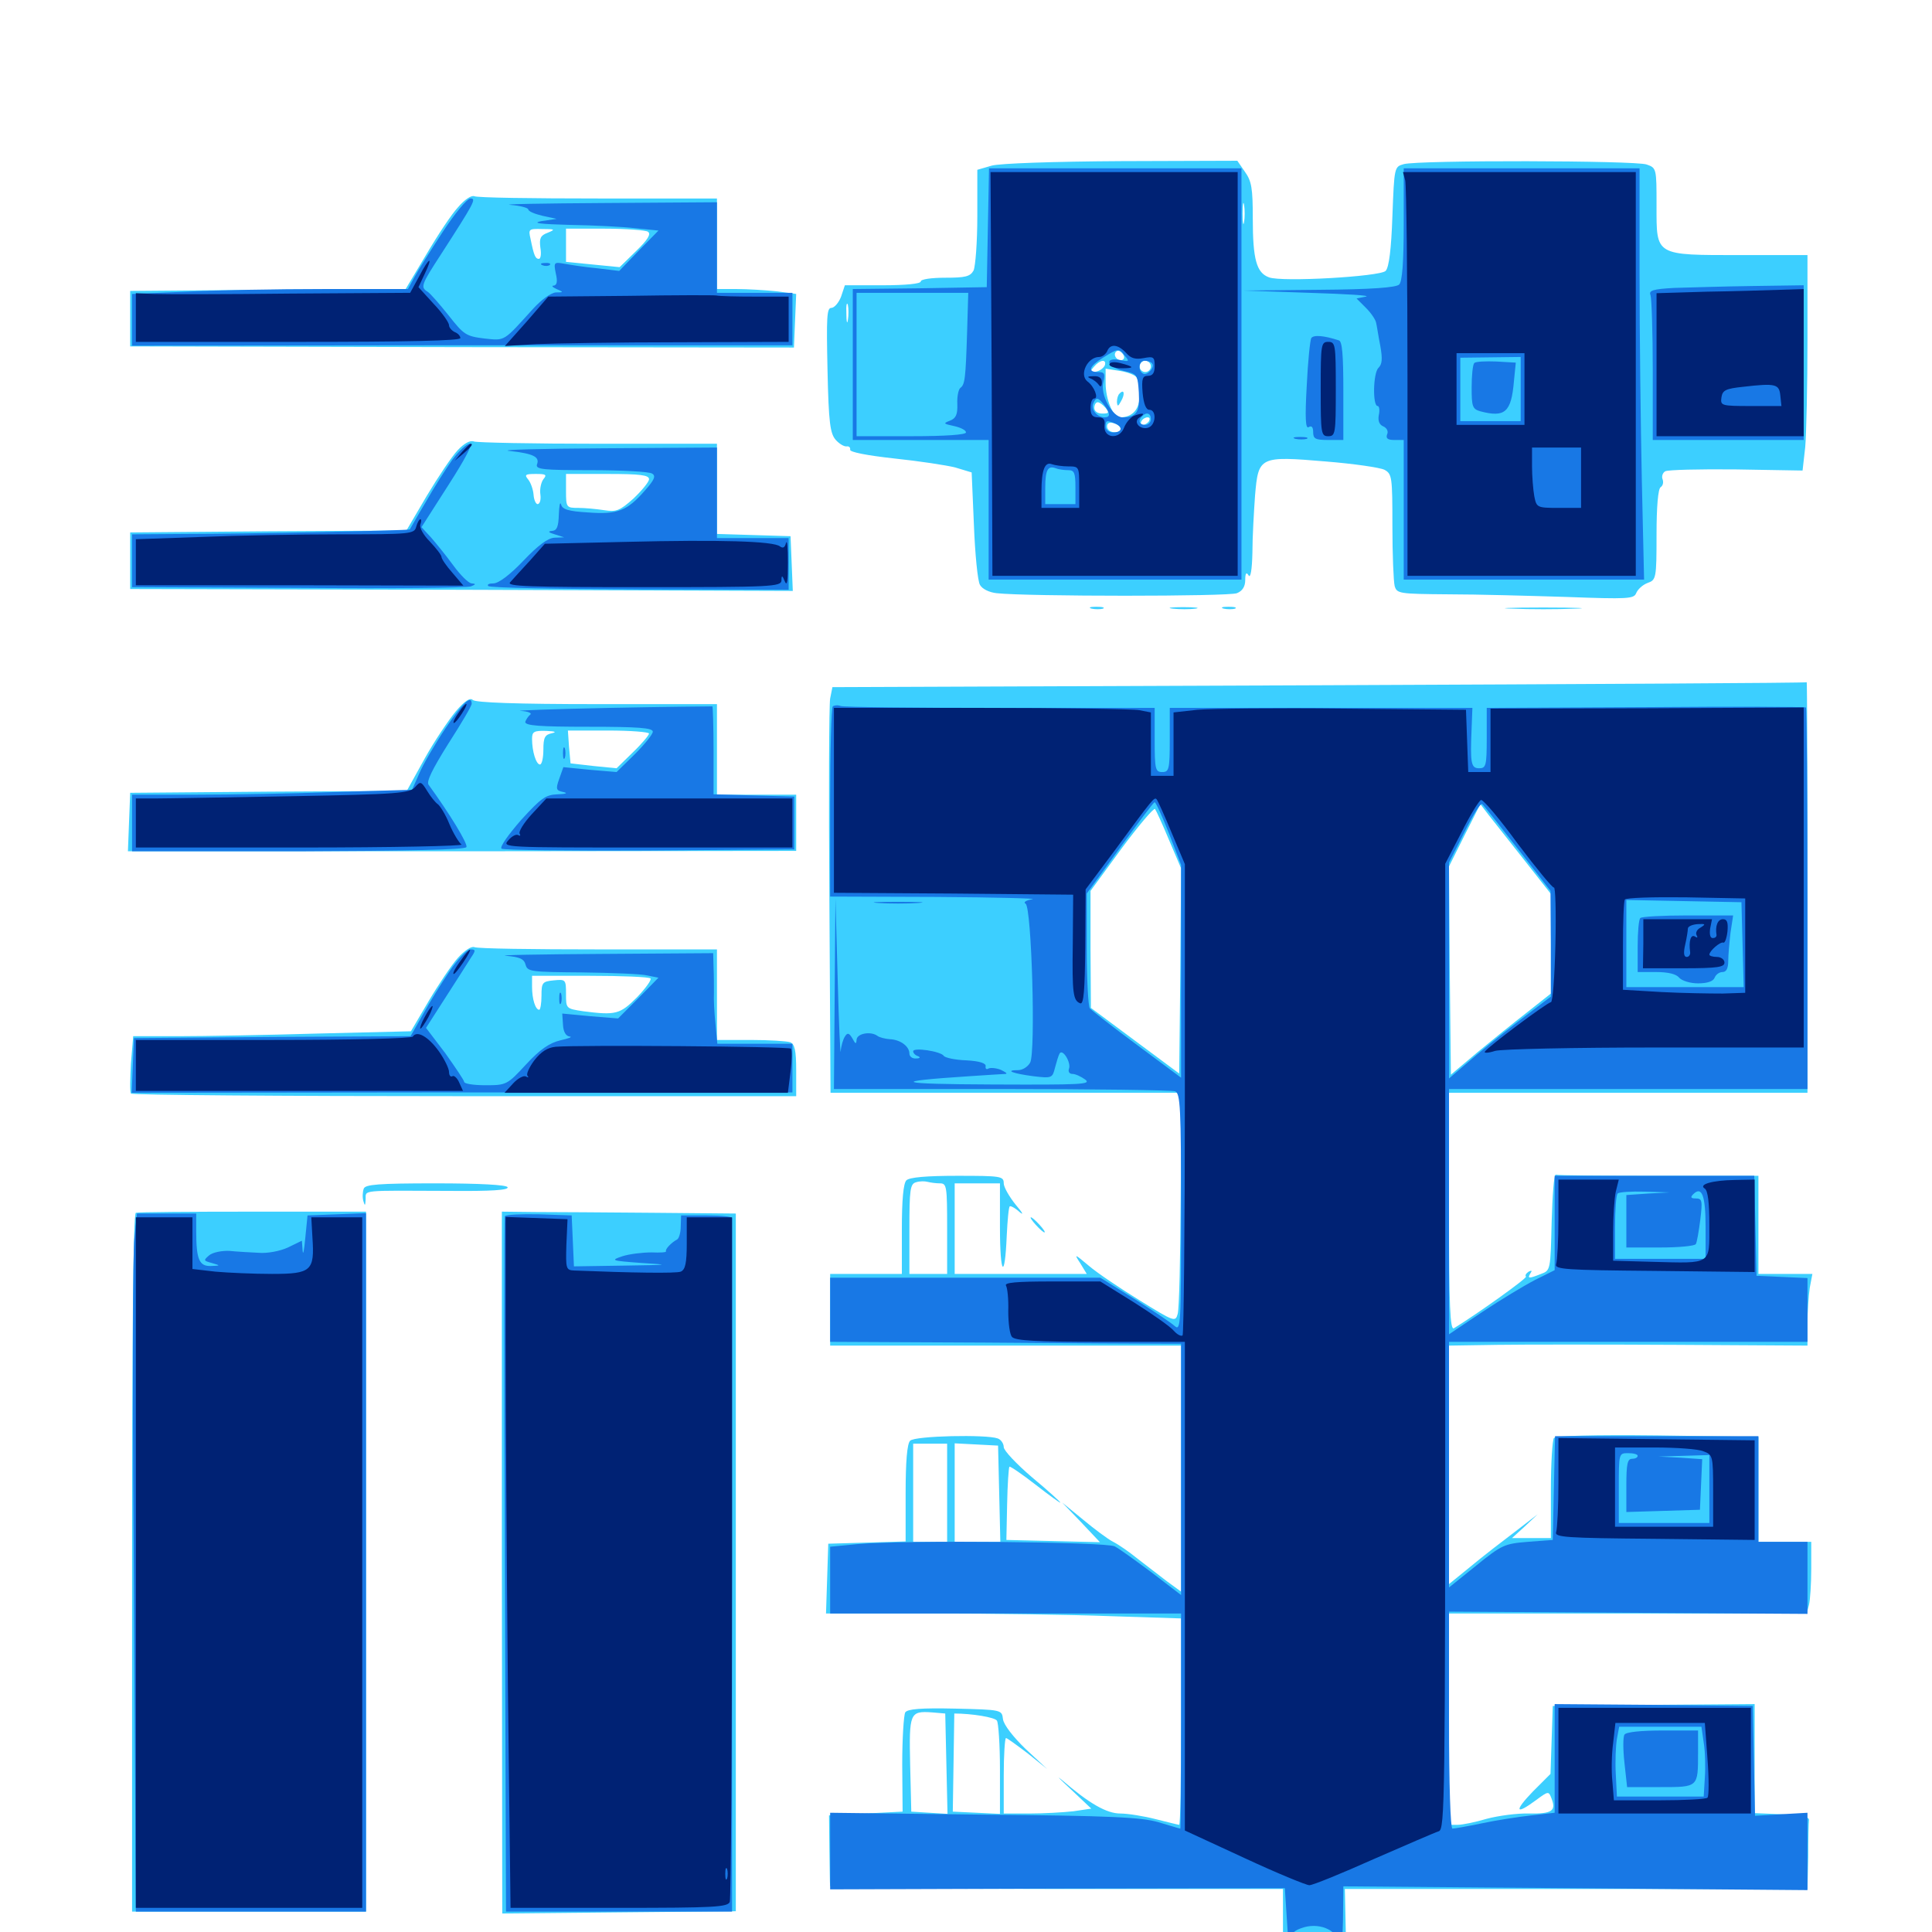 <svg xmlns="http://www.w3.org/2000/svg" viewBox="0 -1000 1000 1000">
	<path fill="#3ccfff" d="M513.281 -914.258L505.859 -912.109V-888.086C505.859 -874.609 504.883 -862.109 503.906 -859.961C502.148 -856.836 499.609 -856.25 489.258 -856.25C482.031 -856.25 476.562 -855.469 476.562 -854.297C476.562 -853.125 468.75 -852.344 456.836 -852.344H437.305L435.352 -846.484C434.18 -843.359 431.836 -840.625 430.273 -840.625C427.93 -840.625 427.734 -835.742 428.32 -808.398C428.906 -781.055 429.688 -775.586 432.617 -772.266C434.375 -770.312 436.914 -768.75 438.281 -768.945C439.453 -769.141 440.234 -768.359 440.039 -767.188C439.844 -766.016 448.633 -764.258 462.891 -762.695C475.781 -761.328 490.039 -759.18 494.531 -758.008L502.93 -755.469L504.102 -728.125C504.688 -713.086 506.055 -699.219 507.227 -697.266C508.398 -695.117 512.109 -693.359 515.82 -692.969C531.445 -691.211 636.133 -691.211 640.234 -692.969C643.164 -694.141 644.531 -696.484 644.531 -699.805C644.531 -703.32 645.117 -704.102 646.289 -702.148C647.266 -700.586 648.047 -705.078 648.242 -713.867C648.242 -721.875 649.023 -735.156 649.609 -743.555C651.367 -763.672 651.758 -764.062 686.328 -761.133C700.781 -759.961 714.258 -758.008 716.602 -756.836C720.508 -754.688 720.703 -753.125 720.703 -727.734C720.703 -713.086 721.289 -699.023 721.875 -696.68C723.047 -692.773 724.023 -692.578 749.609 -692.383C764.453 -692.383 791.992 -691.602 810.938 -691.016C842.578 -689.844 845.703 -690.039 846.875 -692.969C847.656 -694.922 850.195 -697.266 852.734 -698.242C857.227 -699.805 857.422 -700.586 857.422 -723.242C857.422 -737.695 858.203 -747.07 859.57 -747.852C860.742 -748.633 861.133 -750.391 860.547 -751.953C859.961 -753.32 860.547 -755.273 861.914 -756.055C863.086 -756.836 879.688 -757.227 898.633 -757.031L933.008 -756.445L934.375 -768.555C934.961 -775.195 935.547 -800.391 935.547 -824.219V-867.969H901.367C856.25 -867.969 857.422 -867.383 857.422 -893.555C857.422 -912.695 857.422 -913.086 852.344 -914.844C846.68 -916.992 734.18 -917.188 726.562 -915.039C721.68 -913.672 721.68 -913.477 720.703 -888.086C720.117 -871.094 718.945 -861.523 717.188 -859.766C714.258 -856.836 663.477 -853.906 656.836 -856.445C650.391 -858.789 648.438 -865.625 648.438 -886.914C648.438 -902.539 647.852 -906.25 644.336 -911.133L640.43 -916.797L580.469 -916.602C545.312 -916.406 517.383 -915.43 513.281 -914.258ZM643.945 -885.156C643.555 -882.617 643.164 -884.57 643.164 -889.453C643.164 -894.336 643.555 -896.289 643.945 -893.945C644.336 -891.406 644.336 -887.5 643.945 -885.156ZM438.867 -834.375C438.477 -831.836 438.086 -833.398 438.086 -837.695C437.891 -841.992 438.281 -843.945 438.867 -842.188C439.258 -840.234 439.258 -836.719 438.867 -834.375ZM581.445 -814.062C579.688 -812.305 575.977 -815.234 577.344 -817.578C578.125 -818.75 579.297 -818.75 580.664 -817.383C581.836 -816.211 582.227 -814.844 581.445 -814.062ZM571.875 -810.938C571.289 -809.57 569.336 -808.008 567.188 -807.617C564.062 -807.031 563.867 -807.422 566.211 -810.156C569.336 -813.867 572.852 -814.258 571.875 -810.938ZM595.703 -810.352C595.703 -808.789 594.336 -807.422 592.773 -807.422C591.211 -807.422 589.844 -808.789 589.844 -810.352C589.844 -811.914 591.211 -813.281 592.773 -813.281C594.336 -813.281 595.703 -811.914 595.703 -810.352ZM588.281 -804.688C589.062 -803.516 589.844 -799.219 589.844 -795.312C589.844 -788.086 586.133 -783.984 579.688 -783.984C576.172 -783.984 572.266 -793.164 572.266 -801.758V-809.18L579.688 -808.008C583.594 -807.422 587.5 -805.859 588.281 -804.688ZM572.266 -788.867C574.219 -786.328 574.023 -785.938 570.508 -785.938C568.164 -785.938 566.406 -787.109 566.406 -788.867C566.406 -790.43 567.188 -791.797 568.164 -791.797C569.141 -791.797 570.898 -790.43 572.266 -788.867ZM594.727 -782.031C594.141 -781.055 592.578 -780.078 591.602 -780.078C590.43 -780.078 590.234 -781.055 590.82 -782.031C591.406 -783.203 592.969 -783.984 593.945 -783.984C595.117 -783.984 595.312 -783.203 594.727 -782.031ZM580.078 -777.93C580.078 -775.781 574.805 -775.586 573.438 -777.93C572.852 -778.711 572.852 -780.078 573.438 -780.664C575 -782.227 580.078 -780.078 580.078 -777.93ZM518.164 -696.68C519.336 -697.266 517.969 -697.656 514.648 -697.656C511.523 -697.656 510.352 -697.266 512.305 -696.68C514.062 -696.289 516.797 -696.289 518.164 -696.68ZM579.492 -796.289C578.711 -795.703 578.125 -793.75 578.125 -791.992C578.32 -789.453 578.711 -789.453 580.273 -792.383C582.422 -796.094 581.836 -798.828 579.492 -796.289ZM237.109 -892.773C233.789 -889.258 226.562 -878.32 220.703 -868.359L209.961 -850.391L138.672 -850L67.383 -849.414V-834.961V-820.703L239.258 -820.312L410.938 -820.117L411.523 -833.984L412.109 -847.852L401.953 -849.219C396.289 -849.805 386.914 -850.391 381.445 -850.391H371.094V-873.828V-897.266H309.766C275.977 -897.266 247.07 -897.656 245.508 -898.438C243.945 -899.023 240.43 -896.68 237.109 -892.773ZM283.398 -879.492C279.688 -878.125 279.102 -876.562 279.688 -871.875C280.273 -868.555 279.883 -866.016 278.906 -866.016C277.148 -866.016 276.367 -867.578 274.609 -876.367C273.438 -881.445 273.633 -881.641 280.664 -881.445C287.305 -881.445 287.695 -881.25 283.398 -879.492ZM335.352 -880.078C337.109 -878.906 335.352 -875.977 329.297 -870.117L320.703 -861.719L306.836 -863.086L292.969 -864.453V-873.047V-881.641H313.086C324.023 -881.641 334.18 -880.859 335.352 -880.078ZM236.914 -766.992C233.789 -763.672 226.758 -753.125 220.898 -743.359L210.352 -725.391L138.867 -725L67.383 -724.414V-709.766V-695.117L238.867 -694.727L410.352 -694.141L409.766 -708.398L409.18 -722.461L390.234 -723.047L371.094 -723.633V-746.875V-770.312H309.766C275.977 -770.312 247.07 -770.898 245.312 -771.484C243.359 -772.266 240.234 -770.508 236.914 -766.992ZM281.25 -751.953C280.078 -750.391 279.297 -746.875 279.688 -744.141C280.078 -741.406 279.492 -739.258 278.32 -739.062C277.344 -739.062 276.367 -741.211 276.172 -743.945C275.977 -746.484 274.805 -750 273.438 -751.758C271.289 -754.297 271.875 -754.688 277.344 -754.688C282.617 -754.688 283.203 -754.297 281.25 -751.953ZM335.938 -751.953C335.938 -750.586 332.227 -746.094 327.93 -741.992C320.703 -735.547 318.945 -734.961 312.695 -735.938C308.789 -736.523 302.734 -737.109 299.414 -737.109C293.164 -737.109 292.969 -737.305 292.969 -745.898V-754.688H314.453C331.445 -754.688 335.938 -754.102 335.938 -751.953ZM565.039 -684.961C563.086 -685.547 564.258 -685.938 567.383 -685.938C570.703 -685.938 572.07 -685.547 570.898 -684.961C569.531 -684.57 566.797 -684.57 565.039 -684.961ZM607.031 -684.961C603.516 -685.352 605.859 -685.742 612.305 -685.742C618.75 -685.742 621.68 -685.352 618.75 -684.961C615.82 -684.57 610.547 -684.57 607.031 -684.961ZM633.398 -684.961C631.445 -685.547 632.617 -685.938 635.742 -685.938C639.062 -685.938 640.43 -685.547 639.258 -684.961C637.891 -684.57 635.156 -684.57 633.398 -684.961ZM782.812 -684.961C773.828 -685.156 781.055 -685.547 798.828 -685.547C816.602 -685.547 823.828 -685.156 815.039 -684.961C806.055 -684.57 791.602 -684.57 782.812 -684.961ZM682.617 -645.312L430.859 -644.336L429.688 -638.477C429.102 -635.352 428.906 -588.086 429.297 -533.594L429.883 -434.375H520.703H611.523L611.133 -379.297C610.938 -349.023 610.352 -322.266 609.57 -319.922C608.398 -315.625 607.812 -315.82 589.844 -326.953C579.688 -333.203 567.773 -341.211 563.477 -344.922C556.055 -351.172 555.859 -351.172 559.18 -346.094L562.5 -340.625H528.32H494.141V-364.062V-387.5H505.859H517.578V-364.648C517.578 -339.844 520.117 -336.914 521.094 -360.547C521.484 -368.359 522.07 -375.195 522.656 -375.586C523.047 -375.977 525.391 -374.805 527.734 -372.656C530.078 -370.703 529.297 -372.266 525.781 -376.367C522.461 -380.469 519.531 -385.547 519.531 -387.5C519.531 -391.211 518.164 -391.406 495.508 -391.406C479.492 -391.406 470.703 -390.625 469.141 -389.062C467.578 -387.5 466.797 -378.906 466.797 -363.672V-340.625H448.242H429.688V-322.07V-303.516H520.508H611.328V-239.844V-176.172L604.102 -181.445C600 -184.57 593.164 -189.844 588.867 -193.164C584.57 -196.68 578.906 -200.586 576.172 -201.953C573.438 -203.32 566.406 -208.594 560.547 -213.477L549.805 -222.266L559.57 -212.109L569.336 -201.758L545.117 -202.344L520.898 -202.93L521.289 -221.484C521.484 -231.641 522.07 -240.234 522.461 -240.82C522.852 -241.211 529.102 -236.914 536.133 -231.445C543.164 -225.977 548.828 -221.875 548.828 -222.266C548.828 -222.656 542.188 -228.711 534.18 -235.352C526.172 -242.188 519.531 -249.219 519.531 -250.977C519.531 -252.734 518.164 -254.883 516.406 -255.469C510.547 -257.617 473.633 -256.836 471.094 -254.297C469.531 -252.734 468.75 -243.75 468.75 -226.953V-202.148L448.828 -201.562L428.711 -200.977L428.125 -182.812L427.539 -164.844H482.812C513.281 -164.844 554.492 -164.258 574.805 -163.477L611.328 -162.305V-108.789C611.328 -79.492 610.938 -55.469 610.352 -55.469C609.961 -55.469 604.492 -56.836 598.242 -58.398C592.188 -59.961 583.789 -61.328 579.883 -61.328C572.852 -61.328 563.867 -66.406 549.609 -78.711C546.289 -81.445 548.438 -79.297 554.297 -73.828L564.844 -63.867L555.664 -62.5C550.391 -61.914 540.234 -61.328 533.008 -61.328H519.531V-80.859C519.531 -91.602 520.117 -100.391 520.703 -100.391C521.289 -100.391 526.367 -96.68 532.031 -92.383L541.992 -84.375L530.859 -94.727C524.414 -100.977 519.531 -107.227 519.141 -110.156C518.555 -115.039 518.555 -115.039 494.336 -115.625C476.562 -116.016 469.727 -115.43 468.555 -113.672C467.773 -112.305 466.992 -100.195 466.992 -86.719L467.188 -62.305L448.047 -61.328L429.102 -60.352L429.297 -42.773C429.492 -33.203 429.492 -24.609 429.688 -23.828C429.688 -22.852 482.422 -22.266 546.875 -22.266H664.062V13.867V50H680.859H697.656L696.875 13.867L696.094 -22.266H815.82H935.547L935.938 -38.867C935.938 -48.047 936.133 -56.641 936.328 -58.008C936.523 -59.57 932.227 -60.547 922.461 -60.938L908.203 -61.523V-89.844V-117.969L856.055 -117.578L803.711 -116.992L803.125 -99.414L802.539 -81.836L793.359 -72.656C783.594 -62.5 784.375 -60.352 794.922 -68.164C801.562 -73.047 801.562 -73.047 803.125 -68.945C805.469 -62.695 803.32 -61.133 791.406 -61.328C785.352 -61.523 775.391 -60.156 769.531 -58.594C763.672 -56.836 756.836 -55.469 754.492 -55.469H750V-110.156V-164.844H842.578H935.156L936.328 -169.336C936.914 -171.68 937.5 -180.078 937.5 -187.891V-201.953H923.828H910.156V-229.102V-256.25L858.008 -257.031C824.609 -257.422 805.078 -256.836 804.297 -255.664C803.516 -254.688 802.734 -242.578 802.734 -228.906V-203.906H792.773H782.617L789.258 -209.961L795.898 -216.211L789.062 -210.938C776.562 -201.367 768.555 -195.312 759.375 -187.695L750 -180.078V-241.797V-303.516L775 -303.906C788.672 -304.102 830.273 -304.102 867.773 -303.906L935.547 -303.516V-314.648C935.547 -320.898 936.133 -329.297 936.719 -333.398L938.086 -340.625H924.023H910.156V-366.016V-391.406H858.398C829.883 -391.406 806.055 -391.602 805.273 -391.992C804.297 -392.188 803.516 -381.055 803.125 -367.383C802.539 -342.773 802.539 -342.383 797.656 -340.625C791.211 -338.086 790.43 -338.086 792.188 -341.016C793.164 -342.383 792.773 -342.578 791.211 -341.797C789.844 -340.82 789.258 -339.844 789.844 -339.258C790.625 -338.477 765.234 -320.312 752.539 -312.5C750.586 -311.328 750 -324.023 750 -372.656V-434.375H842.773H935.547V-540.82C935.547 -599.414 935.352 -647.07 935.156 -646.875C934.766 -646.484 821.289 -645.898 682.617 -645.312ZM605.078 -565.234L611.328 -550.586L610.938 -497.461L610.352 -444.336L587.5 -461.328L564.648 -478.32L564.453 -508.594V-538.867L580.469 -560.742C589.453 -572.852 597.266 -582.031 597.852 -581.25C598.438 -580.469 601.758 -573.242 605.078 -565.234ZM789.062 -554.688L802.734 -537.305V-511.523V-485.742L790.625 -476.172C783.789 -470.898 772.266 -461.523 764.648 -455.273L750.977 -443.75L750.391 -497.656L750 -551.562L758.008 -567.578L766.211 -583.789L770.703 -577.93C773.242 -574.805 781.445 -564.258 789.062 -554.688ZM486.523 -387.5C490.039 -387.5 490.234 -385.938 490.234 -364.062V-340.625H480.469H470.703V-363.867C470.703 -384.375 471.094 -387.305 474.219 -388.086C475.977 -388.672 478.711 -388.672 480.078 -388.281C481.641 -387.891 484.375 -387.5 486.523 -387.5ZM490.234 -227.344V-201.953H481.445H472.656V-227.344V-252.734H481.445H490.234ZM517.188 -226.953L517.773 -201.953H505.859H494.141V-227.344V-252.93L505.469 -252.344L516.602 -251.758ZM489.844 -87.109L490.43 -61.133L481.055 -61.719L471.68 -62.305L471.094 -86.523C470.508 -113.477 470.898 -114.453 482.422 -113.672L489.258 -113.086ZM516.016 -109.375C516.797 -108.203 517.578 -96.875 517.578 -84.18V-61.133L505.469 -61.719L493.164 -62.305L493.555 -87.695C493.75 -101.758 493.945 -113.086 493.945 -113.086C502.93 -113.086 515.039 -111.133 516.016 -109.375ZM235.938 -631.836C232.227 -627.344 224.805 -616.406 219.727 -607.227L210.547 -590.625L139.062 -590.234L67.383 -589.648L66.797 -574.609L66.211 -559.375H239.258L412.109 -559.57V-574.023V-588.672H391.602H371.094V-612.109V-635.547H308.984C267.578 -635.547 246.094 -636.328 244.727 -637.695C243.359 -639.062 240.625 -637.305 235.938 -631.836ZM285.742 -620.508C282.031 -619.727 281.25 -618.359 281.25 -611.914C281.25 -607.812 280.469 -604.297 279.492 -604.297C277.539 -604.297 275.391 -610.938 275.391 -617.578C275.391 -621.289 276.367 -621.875 282.812 -621.68C287.305 -621.484 288.281 -621.094 285.742 -620.508ZM335.938 -620.312C335.938 -619.531 332.227 -615.039 327.539 -610.547L319.141 -602.344L307.227 -603.516L295.312 -604.883L294.531 -613.281L293.945 -621.875H314.844C326.562 -621.875 335.938 -621.094 335.938 -620.312ZM236.914 -504.102C233.789 -500.586 226.953 -490.43 221.875 -481.836L212.695 -466.211L164.453 -465.039C137.891 -464.258 105.469 -463.672 92.578 -463.672H68.945L67.773 -449.609C67.383 -441.797 67.188 -434.766 67.773 -433.984C68.164 -433.203 145.898 -432.617 240.234 -432.617H412.109V-445.898C412.109 -456.445 411.328 -459.57 408.984 -460.547C407.227 -461.133 398.047 -461.719 388.477 -461.719H371.094V-485.156V-508.594H309.766C275.977 -508.594 247.07 -508.984 245.508 -509.766C243.945 -510.352 240.43 -508.008 236.914 -504.102ZM336.719 -493.555C337.305 -492.773 334.18 -488.477 329.688 -483.789C320.898 -475 318.75 -474.414 301.953 -476.562C292.969 -477.93 292.969 -477.93 292.969 -485.547C292.969 -492.969 292.773 -493.164 286.719 -492.578C280.664 -491.992 280.273 -491.406 280.273 -484.57C280.273 -480.664 279.688 -477.344 279.102 -477.344C277.148 -477.344 275.391 -482.812 275.391 -489.258V-494.922H305.273C321.875 -494.922 335.938 -494.336 336.719 -493.555ZM188.281 -384.766C187.695 -383.203 187.5 -380.273 188.086 -378.32C188.867 -375.586 189.062 -375.781 189.258 -379.297C189.453 -384.18 185.938 -383.789 233.008 -383.594C254.102 -383.398 263.672 -383.984 262.695 -385.547C261.914 -386.719 248.438 -387.5 225.391 -387.5C195.703 -387.5 189.062 -386.914 188.281 -384.766ZM70.312 -372.266C68.945 -371.68 68.359 -311.133 68.359 -191.016V-10.547H128.906H189.453V-191.797V-372.852H130.859C98.633 -372.852 71.484 -372.656 70.312 -372.266ZM259.766 -191.211L259.961 -9.57L320.312 -10.156L380.859 -10.742V-191.211V-371.875L337.5 -372.266C313.477 -372.461 286.328 -372.656 276.758 -372.656L259.766 -372.852ZM536.133 -366.016C538.086 -363.867 540.039 -362.109 540.625 -362.109C541.211 -362.109 540.039 -363.867 538.086 -366.016C536.133 -368.164 534.18 -369.922 533.594 -369.922C533.008 -369.922 534.18 -368.164 536.133 -366.016Z"/>
	<path fill="#1878e5" d="M511.328 -882.227L510.742 -851.367L476.172 -850.781L441.406 -850.391V-811.328V-772.266H476.562H511.719V-736.133V-700H577.148H642.578V-806.445V-912.891H577.148H511.914ZM500.586 -828.516C499.805 -803.516 499.414 -800.977 497.07 -799.219C496.094 -798.438 495.312 -794.727 495.508 -790.82C495.703 -785.352 494.727 -783.398 491.602 -782.227C488.086 -780.859 488.281 -780.664 493.75 -779.492C497.266 -778.711 500 -777.344 500 -776.172C500 -775 489.648 -774.219 471.68 -774.219H443.359V-811.328V-848.438H472.266H501.172ZM582.227 -815.82C584.766 -812.891 584.375 -812.695 579.688 -813.672C571.094 -815.234 573.047 -809.961 581.641 -808.008C588.672 -806.445 588.867 -806.055 589.453 -796.875C590.039 -786.719 588.281 -783.984 581.055 -783.984C575.781 -783.984 569.336 -795.703 571.094 -802.344C572.07 -806.641 571.68 -807.422 568.359 -807.422C562.695 -807.422 563.672 -810.352 570.898 -814.844C578.711 -819.727 579.102 -819.922 582.227 -815.82ZM596.289 -811.914C598.047 -810.156 593.75 -805.273 591.602 -806.641C588.867 -808.203 589.453 -813.281 592.383 -813.281C593.945 -813.281 595.703 -812.695 596.289 -811.914ZM571.484 -790.43C574.805 -785.938 574.805 -783.984 571.68 -783.984C567.969 -783.984 564.648 -787.891 565.82 -791.016C567.188 -794.531 568.359 -794.531 571.484 -790.43ZM595.703 -783.008C595.703 -781.445 594.336 -780.078 592.773 -780.078C589.648 -780.078 588.867 -782.422 591.211 -784.57C593.359 -786.914 595.703 -786.133 595.703 -783.008ZM576.953 -780.859C581.445 -779.102 580.859 -776.172 576.172 -776.172C574.023 -776.172 572.266 -777.539 572.266 -779.102C572.266 -782.422 572.656 -782.617 576.953 -780.859ZM552.93 -756.641C556.055 -756.641 556.641 -755.273 556.641 -747.852V-739.062H548.828H541.016V-747.461C541.016 -756.836 542.383 -759.18 546.484 -757.617C547.852 -757.031 550.781 -756.641 552.93 -756.641ZM726.562 -883.984C726.562 -864.062 725.781 -854.297 724.219 -852.734C722.656 -851.172 710.156 -850.195 682.812 -850L643.555 -849.609L677.734 -848.438C696.484 -847.852 709.766 -847.07 707.031 -846.484L702.148 -845.508L707.031 -840.625C709.766 -837.891 712.109 -834.375 712.305 -832.812C712.695 -831.25 713.477 -825.781 714.453 -820.898C715.625 -814.258 715.43 -811.523 713.477 -809.57C710.742 -807.031 710.352 -789.844 713.086 -789.844C713.867 -789.844 714.258 -787.695 713.672 -785.156C713.086 -782.031 714.062 -780.078 716.016 -779.297C717.773 -778.516 718.75 -776.758 717.969 -775.195C717.188 -773.047 718.359 -772.266 721.68 -772.266H726.562V-736.133V-700H788.867H850.977L849.805 -751.367C849.219 -779.492 848.633 -827.344 848.633 -857.812V-912.891H787.695H726.562ZM787.109 -798.633V-782.031H771.484H755.859V-798.438V-814.844L771.484 -815.039L787.109 -815.234ZM763.086 -812.109C762.305 -811.328 761.719 -805.664 761.719 -799.414C761.719 -789.648 762.109 -788.281 766.211 -787.109C778.906 -783.789 782.227 -786.523 783.594 -802.539L784.57 -812.305L774.414 -812.891C768.945 -813.086 763.867 -812.891 763.086 -812.109ZM229.102 -879.883C222.852 -870.312 216.211 -859.766 214.453 -856.445L211.133 -850.391H167.578C143.555 -850.391 111.523 -849.805 96.289 -849.023L68.359 -847.852V-834.57V-821.094L239.258 -821.289H410.156V-834.766V-848.438H390.625H371.094V-871.875V-895.312L313.086 -894.922C281.055 -894.727 258.984 -894.336 264.258 -893.945C269.336 -893.555 273.438 -892.383 273.438 -891.602C273.438 -890.625 276.758 -889.258 280.859 -888.281L288.086 -886.719L280.273 -885.547C275 -884.57 279.492 -883.984 294.922 -883.594C307.227 -883.398 322.656 -882.617 329.102 -881.836L340.82 -880.664L330.664 -870.312L320.508 -859.766L309.18 -861.133C302.93 -861.719 295.312 -862.891 292.188 -863.477C286.719 -864.453 286.523 -864.258 287.695 -858.398C288.672 -854.297 288.281 -852.344 286.523 -852.148C285.352 -852.148 285.938 -851.367 288.086 -850.391C291.797 -848.828 291.797 -848.633 287.695 -848.633C285.156 -848.438 280.273 -844.922 275.977 -840.234C260.352 -823.047 261.719 -823.633 250.586 -824.805C241.211 -825.977 240.039 -826.758 232.227 -836.719C227.539 -842.578 222.656 -848.242 221.289 -849.023C217.578 -851.367 217.969 -852.539 228.125 -868.164C245.508 -895.117 246.68 -897.266 243.555 -897.266C241.797 -897.266 235.352 -889.453 229.102 -879.883ZM280.859 -862.695C279.297 -863.281 279.883 -863.867 282.031 -863.867C284.18 -864.062 285.352 -863.477 284.57 -862.891C283.984 -862.305 282.227 -862.109 280.859 -862.695ZM866.602 -850.977C855.469 -850.391 853.32 -849.609 854.297 -847.266C854.883 -845.508 855.469 -827.93 855.469 -808.203V-772.266H894.531H933.594V-812.305V-852.344L906.836 -851.953C891.992 -851.758 873.828 -851.172 866.602 -850.977ZM678.711 -825C678.125 -824.023 676.953 -812.891 676.367 -800.391C675.391 -783.203 675.781 -777.93 677.344 -778.906C678.906 -779.883 679.688 -778.906 679.688 -776.367C679.688 -772.852 680.859 -772.266 687.5 -772.266H695.312V-797.656C695.312 -816.406 694.727 -823.438 692.969 -823.828C685.156 -826.367 679.883 -826.758 678.711 -825ZM670.508 -772.852C668.555 -773.438 669.727 -773.828 672.852 -773.828C676.172 -773.828 677.539 -773.438 676.367 -772.852C675 -772.461 672.266 -772.461 670.508 -772.852ZM234.18 -762.109C230.859 -757.422 224.609 -747.656 220.312 -740.039C215.82 -732.617 212.305 -726.172 212.109 -725.977C211.719 -725.391 126.953 -723.633 96.289 -723.633L68.359 -723.438V-709.766V-696.094L154.297 -695.703C201.758 -695.312 241.797 -695.703 243.75 -696.484C246.289 -697.461 246.484 -697.852 244.141 -698.047C242.578 -698.047 238.281 -702.344 234.57 -707.422C230.859 -712.5 225.586 -718.945 223.047 -721.875L218.164 -727.148L232.031 -748.828C240.82 -762.5 244.922 -770.312 243.164 -770.312C241.602 -770.312 237.5 -766.602 234.18 -762.109ZM263.672 -766.602C276.172 -765.234 279.492 -763.477 277.93 -759.57C277.148 -757.031 281.25 -756.641 305.859 -756.641C321.875 -756.641 336.133 -755.859 337.5 -754.883C339.648 -753.711 338.672 -751.562 333.789 -746.094C324.609 -735.547 319.531 -733.594 304.297 -734.766C294.336 -735.352 291.016 -736.328 290.43 -738.867C289.844 -740.625 289.453 -738.281 289.258 -733.789C289.062 -727.344 288.281 -725.391 285.742 -725.195C283.398 -725 283.789 -724.414 287.109 -723.438L291.992 -721.875L286.914 -721.68C283.594 -721.484 278.516 -717.773 270.898 -709.766C264.062 -702.539 258.008 -698.047 255.469 -698.047C253.125 -698.047 251.953 -697.461 252.734 -696.68C253.516 -695.703 288.867 -695.117 331.25 -694.922L408.203 -694.727V-708.008V-721.484H389.648H371.094V-744.922V-768.359L312.109 -767.969C279.492 -767.773 257.812 -767.188 263.672 -766.602ZM230.469 -622.852C225 -614.648 218.945 -604.297 216.992 -599.609L213.281 -591.211L173.633 -590.039C151.758 -589.258 119.141 -588.672 101.172 -588.672H68.359V-574.023V-559.375H154.297C210.938 -559.57 240.43 -560.156 241.406 -561.523C242.383 -563.086 232.422 -579.297 221.875 -593.75C220.508 -595.312 223.828 -601.953 232.031 -615.039C238.672 -625.391 244.141 -634.57 244.141 -635.742C244.141 -640.625 239.453 -636.133 230.469 -622.852ZM315.43 -633.594C286.523 -633.008 265.82 -632.227 269.531 -632.031C273.242 -631.836 275.586 -630.859 274.414 -630.078C273.438 -629.297 272.266 -627.539 271.875 -626.367C271.68 -624.414 279.102 -623.828 304.688 -623.828C330.469 -623.828 337.891 -623.242 337.891 -621.289C337.891 -619.922 333.594 -614.648 328.516 -609.57L319.141 -600.391L305.273 -601.562L291.602 -602.93L289.453 -596.875C287.5 -591.406 287.891 -590.82 291.602 -590.039C294.141 -589.453 292.969 -589.062 288.672 -588.867C282.422 -588.672 280.078 -586.914 269.727 -575.586C263.281 -568.164 258.594 -561.719 259.57 -560.742C260.352 -559.961 294.727 -559.57 336.133 -559.766L411.133 -560.352V-574.023V-587.695L390.234 -588.281L369.336 -588.867V-611.523C369.336 -624.023 368.945 -634.18 368.75 -634.375C368.359 -634.375 344.531 -634.18 315.43 -633.594ZM431.055 -634.375C430.273 -633.594 429.688 -611.133 429.688 -584.375V-535.938L484.961 -535.742C515.234 -535.547 537.5 -534.961 534.375 -534.57C531.055 -533.984 529.492 -533.008 530.859 -532.227C533.984 -530.273 536.133 -455.273 533.203 -450C532.031 -447.852 529.297 -446.094 526.953 -446.094C519.727 -446.094 524.219 -444.336 534.766 -442.969C544.531 -441.797 544.727 -441.992 546.094 -447.461C546.875 -450.391 547.852 -453.711 548.438 -454.688C550 -457.422 554.492 -450 553.32 -446.875C552.734 -445.312 553.516 -444.141 555.078 -444.141C556.641 -444.141 559.57 -442.773 561.719 -441.211C565.039 -438.672 559.57 -438.477 513.672 -438.672C463.477 -438.867 459.766 -440.234 501.953 -442.969C511.133 -443.555 519.531 -444.141 520.508 -444.141C521.68 -444.336 520.312 -445.117 517.969 -446.289C515.43 -447.266 512.5 -447.461 511.523 -446.875C510.547 -446.289 509.961 -446.875 510.156 -448.047C510.547 -449.609 507.227 -450.781 500.195 -451.172C494.336 -451.367 489.062 -452.539 488.477 -453.516C486.914 -455.859 472.656 -458.008 472.656 -455.859C472.656 -454.883 473.828 -453.711 475.195 -453.32C476.562 -452.734 476.172 -452.148 474.219 -452.148C472.266 -451.953 470.703 -453.125 470.703 -454.688C470.703 -458.398 466.016 -461.914 460.547 -462.109C458.008 -462.305 455.078 -463.086 454.102 -463.867C450.586 -466.406 443.359 -465.039 443.359 -461.719C443.164 -459.375 442.773 -459.57 441.211 -462.5C439.453 -465.43 438.672 -465.625 437.305 -463.477C436.328 -461.914 435.352 -458.594 435.156 -455.859C434.961 -453.125 434.18 -469.922 433.594 -492.969L432.422 -534.961L432.031 -485.742L431.641 -436.328H518.359C566.016 -436.328 606.445 -435.742 608.203 -435.156C610.938 -434.18 611.328 -426.758 611.328 -372.266C611.328 -313.867 611.133 -310.938 608.008 -313.672C606.055 -315.43 596.68 -321.68 587.109 -327.734L569.531 -338.672H499.609H429.688V-322.07V-305.469L510.352 -305.078C554.492 -304.688 595.508 -304.492 601.172 -304.492H611.328V-239.453V-174.414L596.289 -185.938C587.891 -192.188 579.297 -198.438 576.953 -199.609C572.461 -201.953 468.359 -202.93 443.945 -200.781L429.688 -199.414V-182.227V-164.844H520.508H611.328V-109.18C611.328 -78.516 611.133 -53.516 610.938 -53.516C610.547 -53.516 605.469 -55.078 599.609 -56.836C590.625 -59.375 575.781 -60.156 509.375 -60.742L429.688 -61.719V-41.797V-22.07L547.461 -22.461L665.039 -22.656L666.211 -4.492C666.797 5.664 667.383 10.742 667.578 7.031C667.969 1.367 668.945 -0.391 673.438 -1.953C682.227 -5.273 691.992 -1.367 693.555 6.055C694.336 9.57 694.922 4.688 695.117 -5.859L695.312 -23.633L815.43 -22.656L935.547 -21.68V-41.797V-61.719L921.875 -60.938L908.398 -60.156L907.812 -88.672L907.227 -116.992L856.055 -117.578L804.688 -117.969V-89.844V-61.719L792.578 -60.352C785.742 -59.57 774.219 -57.812 766.992 -56.25C759.57 -54.688 752.734 -53.516 751.758 -53.516C750.781 -53.516 750 -76.172 750 -109.766V-165.82L842.773 -165.234L935.547 -164.648V-183.398V-201.953H922.852H910.156V-229.297V-256.641H857.422H804.883L804.297 -229.883L803.711 -202.93L790.82 -201.953C778.711 -200.977 777.344 -200.391 764.062 -189.648L750 -178.32V-241.992V-305.469H842.773H935.547V-322.07V-338.477L922.461 -339.062L909.18 -339.648L908.594 -365.625L908.008 -391.406H856.445H804.688V-366.992V-342.578L794.531 -337.5C788.867 -334.57 776.562 -327.148 767.188 -320.898L750 -309.375V-372.852V-436.328H842.773H935.547V-534.57C935.547 -588.672 935.156 -633.398 934.766 -633.789C934.375 -634.18 896.875 -634.375 851.758 -633.984L769.531 -633.594V-617.969C769.531 -603.711 769.141 -602.344 765.625 -602.344C761.328 -602.344 760.938 -604.883 761.719 -623.438L762.109 -633.594H683.789H605.469V-616.992C605.469 -601.758 605.078 -600.391 601.562 -600.391C598.047 -600.391 597.656 -601.758 597.656 -616.992V-633.594H517.773C473.828 -633.594 436.523 -633.984 435.156 -634.57C433.594 -635.156 431.836 -634.961 431.055 -634.375ZM605.078 -568.555L611.328 -552.344V-497.266V-442.188L588.477 -459.18C575.781 -468.555 564.844 -477.148 564.062 -478.125C563.281 -479.297 562.5 -493.164 562.5 -508.789V-537.5L579.688 -561.133C589.062 -574.023 597.07 -584.766 597.656 -584.766C598.242 -584.766 601.562 -577.539 605.078 -568.555ZM785.547 -560.742L802.539 -538.867L802.734 -511.523V-484.18L785.547 -471.094C776.172 -463.867 764.453 -454.297 759.375 -449.805L750 -441.797V-497.656V-553.516L758.008 -569.336C762.305 -578.125 766.406 -584.57 767.188 -583.789C767.969 -583.203 776.172 -572.656 785.547 -560.742ZM901.953 -511.133L902.539 -489.062H872.07H841.797V-511.523V-534.18L871.68 -533.594L901.367 -533.008ZM853.125 -382.227L841.797 -381.445V-367.969V-354.297H859.18C868.945 -354.297 877.148 -355.078 877.734 -356.055C878.32 -356.836 879.297 -362.695 880.078 -368.75C881.25 -378.516 881.055 -379.688 877.734 -379.688C875.195 -379.688 874.805 -380.273 876.367 -381.836C880.859 -386.328 882.812 -381.25 882.812 -364.844V-348.438H859.375H835.938V-364.648C835.938 -373.633 836.523 -381.641 837.305 -382.227C837.891 -383.008 844.336 -383.398 851.367 -383.203L864.258 -382.812ZM847.656 -246.484C847.656 -245.508 846.289 -244.922 844.727 -244.922C842.383 -244.922 841.797 -242.188 841.797 -231.25V-217.383L860.938 -217.969L879.883 -218.555L880.469 -231.641L881.055 -244.727L869.727 -245.508L858.398 -246.094L871.68 -246.484L884.766 -246.875V-229.297V-211.719H861.328H837.891V-229.883C837.891 -247.852 837.891 -247.852 842.773 -247.852C845.508 -247.852 847.656 -247.266 847.656 -246.484ZM881.836 -98.047C882.617 -93.359 882.812 -85.352 882.422 -79.883L881.836 -70.117H859.375H836.914L836.328 -81.836C835.938 -88.281 836.328 -96.484 836.914 -100L838.086 -106.25H859.375H880.664ZM849.023 -524.805C848.242 -524.219 847.656 -517.578 847.656 -510.156V-496.875H857.227C863.281 -496.875 867.578 -495.898 869.141 -493.945C870.508 -492.383 874.805 -491.016 878.906 -491.016C883.594 -491.016 886.719 -491.992 887.5 -493.945C888.086 -495.508 889.844 -496.875 891.602 -496.875C893.555 -496.875 894.531 -498.828 894.531 -502.539C894.531 -505.469 895.117 -512.109 895.703 -517.188L897.07 -526.172H873.633C860.742 -526.172 849.609 -525.586 849.023 -524.805ZM840.82 -102.148C840.039 -100.977 840.039 -94.531 840.82 -87.5L842.188 -75H859.375C879.102 -75 878.906 -74.805 878.906 -92.773V-104.297H860.547C849.414 -104.297 841.602 -103.516 840.82 -102.148ZM291.406 -610.156C291.406 -607.422 291.797 -606.445 292.383 -607.812C292.773 -608.984 292.773 -611.328 292.383 -612.695C291.797 -613.867 291.406 -612.891 291.406 -610.156ZM454.688 -532.617C449.023 -533.008 453.516 -533.203 464.844 -533.203C476.172 -533.203 480.664 -533.008 475.195 -532.617C469.531 -532.227 460.156 -532.227 454.688 -532.617ZM232.812 -497.461C228.516 -491.211 222.266 -481.055 218.945 -475L212.5 -463.672L141.016 -463.281L69.336 -462.695L68.75 -448.633L68.164 -434.375L239.258 -434.57H410.156V-447.07V-459.766H390.82H371.289L370.312 -470.117C369.727 -475.586 369.336 -483.008 369.531 -486.133C369.531 -489.453 369.531 -495.312 369.336 -499.414L369.141 -506.641L311.133 -506.25C279.102 -506.055 257.031 -505.664 261.914 -505.273C268.945 -504.688 271.289 -503.711 272.07 -500.586C273.047 -497.07 275 -496.875 301.172 -496.68C316.406 -496.484 331.836 -495.898 334.961 -495.117L340.82 -493.945L330.469 -483.398L319.922 -472.852L305.469 -474.023L291.016 -475.391L291.406 -469.531C291.602 -465.82 292.969 -463.672 294.922 -463.477C296.484 -463.281 294.336 -462.5 290.039 -461.523C284.375 -460.156 279.492 -456.836 272.266 -449.023C262.5 -438.477 262.109 -438.281 251.172 -438.281C245.117 -438.281 240.234 -439.062 240.234 -440.039C240.234 -440.82 235.742 -447.461 230.469 -454.883L220.508 -467.969L230.664 -483.789C236.328 -492.578 242.188 -501.758 243.75 -504.297C246.289 -508.008 246.289 -508.594 243.555 -508.594C241.797 -508.594 236.914 -503.516 232.812 -497.461ZM289.453 -483.203C289.453 -480.469 289.844 -479.492 290.43 -480.859C290.82 -482.031 290.82 -484.375 290.43 -485.742C289.844 -486.914 289.453 -485.938 289.453 -483.203ZM69.531 -358.789C68.75 -351.367 68.555 -283.203 69.141 -206.836C69.531 -130.664 70.117 -55.273 70.117 -39.453L70.312 -10.547H129.883H189.453V-191.211V-372.07L174.414 -371.484L159.18 -370.898L158.008 -359.18C157.422 -352.734 156.836 -349.805 156.641 -352.734L156.25 -357.812L149.023 -354.297C144.727 -352.344 138.281 -351.172 133.789 -351.562C129.492 -351.758 122.656 -352.148 118.75 -352.539C114.844 -352.734 109.961 -351.758 108.203 -350.195C105.273 -347.656 105.273 -347.461 109.57 -346.289C114.258 -344.922 114.258 -344.922 109.18 -344.727C103.125 -344.531 101.562 -348.047 101.562 -362.695V-371.875H86.133H70.898ZM261.328 -370.508C260.938 -369.727 260.938 -288.281 261.328 -189.648L261.914 -10.547H320.508H378.906V-189.258V-369.531C378.906 -370.312 373.047 -370.898 365.82 -370.898H352.539L352.344 -365.039C352.344 -361.914 351.367 -358.789 350.391 -358.398C347.461 -356.836 344.141 -353.32 344.727 -352.344C345.117 -351.758 341.602 -351.562 337.305 -351.758C332.812 -351.758 325.977 -350.977 322.266 -349.805C315.82 -347.656 316.211 -347.461 332.031 -346.289C347.461 -345.312 346.875 -345.312 322.852 -344.922L297.07 -344.531L296.484 -357.812L295.898 -370.898L278.906 -371.484C269.727 -371.68 261.719 -371.289 261.328 -370.508Z"/>
	<path fill="#002274" d="M513.281 -806.445L513.672 -701.953H577.148H640.625V-806.445V-910.938H576.758H512.695ZM583.008 -817.188C585.352 -814.453 587.891 -813.867 591.992 -814.648C597.07 -815.625 597.656 -815.234 597.656 -810.547C597.656 -807.031 596.68 -805.469 594.141 -805.469C591.406 -805.469 590.82 -804.102 591.406 -796.68C591.992 -790.82 593.164 -787.891 594.922 -787.891C598.633 -787.891 598.438 -780.273 594.531 -778.711C590.234 -777.148 586.133 -781.641 589.844 -783.984C593.164 -786.133 591.602 -786.523 586.914 -784.766C585.156 -783.984 582.812 -781.25 581.836 -778.711C579.492 -772.266 571.094 -773.047 571.68 -779.688C572.07 -782.812 571.289 -783.984 568.359 -783.984C565.43 -783.984 564.453 -785.352 564.453 -788.867C564.453 -791.602 565.234 -793.75 566.406 -793.75C568.75 -793.75 566.406 -800 562.891 -802.539C558.398 -806.055 562.891 -815.234 568.945 -815.234C570.508 -815.234 572.266 -816.602 573.047 -818.164C574.609 -822.266 578.711 -821.875 583.008 -817.188ZM552.93 -758.594C558.594 -758.594 558.594 -758.398 558.594 -747.852V-737.109H548.828H539.062V-745.703C539.062 -756.641 540.82 -761.133 544.336 -759.766C545.898 -759.18 549.805 -758.594 552.93 -758.594ZM574.219 -811.328C574.219 -810.352 576.953 -809.375 580.469 -809.375C587.5 -809.375 587.305 -810.156 579.688 -812.109C576.367 -812.891 574.219 -812.5 574.219 -811.328ZM564.453 -804.102C566.016 -803.516 567.969 -801.953 568.75 -800.781C569.727 -799.414 570.312 -800 570.312 -802.148C570.312 -804.297 568.945 -805.469 566.016 -805.273C562.891 -805.273 562.5 -804.883 564.453 -804.102ZM727.344 -906.641C727.93 -904.102 728.516 -857.031 728.516 -802.148V-701.953H787.695H846.68V-806.445V-910.938H786.328H726.172ZM789.062 -798.633V-780.078H771.484H753.906V-798.633V-817.188H771.484H789.062ZM818.359 -752.734V-737.109H806.836C795.508 -737.109 795.312 -737.305 794.141 -743.164C793.555 -746.484 792.969 -753.516 792.969 -758.789V-768.359H805.664H818.359ZM216.992 -857.031L212.305 -848.438L150.586 -848.047C116.602 -847.656 84.766 -847.656 79.688 -847.852L70.312 -848.242V-835.742V-823.047H154.297C210.742 -823.047 238.281 -823.633 238.281 -825C238.281 -826.172 236.914 -827.539 235.352 -828.125C233.789 -828.906 232.422 -830.469 232.422 -831.641C232.422 -833.008 228.906 -838.086 224.414 -842.773L216.602 -851.367L219.727 -858.008C224.414 -867.773 222.266 -867.188 216.992 -857.031ZM883.398 -849.023L857.422 -848.242V-811.328V-774.219H895.508H933.594V-812.305V-850.391L921.484 -850C914.648 -849.805 897.461 -849.219 883.398 -849.023ZM921.484 -795.312L922.07 -789.844H906.25C890.82 -789.844 890.43 -790.039 891.016 -794.336C891.602 -798.047 893.164 -798.828 902.344 -799.805C919.141 -801.758 920.898 -801.172 921.484 -795.312ZM325.977 -846.875L283.789 -846.484L272.656 -833.594L261.328 -820.898L277.539 -821.875C286.523 -822.266 319.727 -822.852 351.172 -822.852L408.203 -823.047V-834.766V-846.484H390.82C381.25 -846.484 372.266 -846.68 370.703 -847.07C369.336 -847.266 349.219 -847.266 325.977 -846.875ZM683.594 -798.633C683.594 -775.586 683.789 -774.219 687.5 -774.219C691.211 -774.219 691.406 -775.586 691.406 -798.633C691.406 -821.68 691.211 -823.047 687.5 -823.047C683.789 -823.047 683.594 -821.68 683.594 -798.633ZM239.062 -766.016L235.352 -761.523L239.844 -765.234C243.945 -768.75 245.117 -770.312 243.555 -770.312C243.164 -770.312 241.211 -768.359 239.062 -766.016ZM215.43 -727.344C214.453 -723.633 212.695 -723.438 175.977 -723.438C154.883 -723.438 122.461 -722.852 104.102 -722.07L70.312 -720.898V-708.984V-697.07H155.078L239.844 -696.875L234.18 -703.516C231.055 -707.031 228.516 -710.742 228.516 -711.719C228.516 -712.695 225.781 -716.211 222.461 -719.727C219.141 -723.047 216.992 -726.953 217.578 -728.516C218.164 -730.078 218.164 -731.25 217.578 -731.25C216.992 -731.25 216.016 -729.492 215.43 -727.344ZM324.219 -719.531L282.031 -718.555L274.414 -709.961C270.117 -705.273 265.43 -700.195 264.062 -698.633C261.914 -696.484 273.242 -696.094 332.812 -696.094C399.609 -696.094 404.297 -696.289 404.492 -699.609C404.492 -702.344 404.883 -702.344 406.25 -699.023C407.422 -696.289 407.812 -699.414 407.812 -708.789C407.812 -716.406 407.422 -720.898 406.836 -718.945C406.25 -716.602 405.273 -716.016 403.711 -717.188C400.391 -719.922 372.656 -720.703 324.219 -719.531ZM238.867 -633.203C235.938 -629.297 233.984 -625.781 234.961 -625.781C235.547 -625.781 237.305 -627.93 239.062 -630.664C242.383 -635.742 242.188 -637.5 238.867 -633.203ZM431.641 -585.742V-537.891L493.555 -537.5L555.469 -536.914L555.273 -511.719C554.883 -485.547 555.469 -482.031 559.18 -480.664C560.938 -480.078 561.523 -487.695 561.719 -509.766L561.914 -539.648L576.953 -559.766C596.875 -586.914 597.461 -587.5 598.633 -586.328C599.219 -585.742 602.734 -577.93 606.445 -568.945L613.281 -552.734V-431.445C613.281 -364.648 612.695 -309.57 612.109 -308.789C611.328 -308.203 609.375 -309.18 607.617 -311.133C605.859 -313.281 596.68 -319.727 587.109 -325.781L569.531 -336.719H544.336C525.977 -336.719 519.727 -336.133 520.703 -334.57C521.484 -333.203 522.07 -327.344 521.875 -321.289C521.875 -315.234 522.656 -309.18 523.828 -308.008C525.391 -306.055 536.914 -305.469 569.531 -305.469H613.281V-179.102V-52.539L644.141 -38.281C660.938 -30.469 676.172 -24.219 677.734 -24.219C679.492 -24.219 694.336 -30.273 710.938 -37.695C727.539 -44.922 742.773 -51.562 744.727 -52.148C747.852 -53.32 748.047 -66.992 748.047 -303.125V-552.93L756.445 -569.141C760.938 -578.125 765.625 -585.742 766.602 -585.938C767.773 -586.133 776.367 -575.977 785.742 -563.086C795.312 -550.391 803.711 -540.234 804.297 -540.625C805.078 -541.016 805.469 -527.93 805.078 -511.328C804.688 -494.727 803.711 -481.25 802.734 -481.25C800.977 -481.25 770.117 -458.203 768.555 -455.664C767.969 -454.883 770.312 -454.883 773.828 -456.055C777.344 -457.031 814.844 -457.812 856.836 -457.812H933.594V-545.703V-633.789L852.539 -633.398L771.484 -633.203V-616.797V-600.391H765.625H759.961L759.375 -616.602L758.789 -632.617L695.312 -633.203C660.352 -633.594 626.367 -633.203 619.727 -632.617L607.422 -631.25V-614.844V-598.438H601.562H595.703V-614.844V-631.25L589.648 -632.422C586.328 -633.008 549.414 -633.594 507.617 -633.594H431.641ZM903.32 -510.547V-486.133L891.602 -485.742C885.156 -485.742 870.898 -485.938 859.961 -486.523L840.039 -487.695V-510.156C840.039 -522.656 840.43 -533.398 841.016 -534.375C841.602 -535.352 855.859 -535.742 872.656 -535.547L903.32 -534.961ZM850.586 -511.523L850.391 -498.828H871.484C888.867 -498.828 892.578 -499.414 892.578 -501.758C892.578 -503.32 890.82 -504.688 888.672 -504.688C886.523 -504.688 884.766 -505.273 884.766 -505.859C884.766 -507.812 890.43 -512.695 891.992 -512.109C892.773 -511.719 893.75 -514.453 894.141 -517.969C894.531 -522.656 893.945 -524.219 891.797 -524.219C889.062 -524.219 887.695 -520.703 888.477 -516.016C888.477 -515.039 887.695 -514.453 886.523 -514.453C885.156 -514.453 884.766 -516.406 885.156 -519.336L886.133 -524.219H868.359H850.586ZM880.273 -519.922C878.32 -518.945 877.539 -517.188 878.125 -516.016C878.906 -514.648 878.516 -514.453 877.344 -515.234C875.195 -516.602 874.023 -513.086 874.805 -507.227C875 -505.859 874.219 -504.688 873.047 -504.688C871.484 -504.688 871.289 -506.836 872.266 -511.133C873.047 -514.453 873.633 -518.359 873.633 -519.336C873.633 -520.508 875.977 -521.484 878.711 -521.68C882.812 -521.875 883.008 -521.68 880.273 -519.922ZM891.992 -516.016C892.383 -517.188 892.383 -519.531 891.992 -520.898C891.406 -522.07 891.016 -521.094 891.016 -518.359C891.016 -515.625 891.406 -514.648 891.992 -516.016ZM214.844 -592.578C212.109 -589.453 206.055 -588.867 151.367 -587.891C118.164 -587.305 86.133 -586.719 80.664 -586.719H70.312V-574.023V-561.328H155.859C202.734 -561.328 240.234 -562.109 238.867 -562.891C237.695 -563.672 234.766 -568.359 232.617 -573.438C230.664 -578.32 227.734 -583.008 226.562 -583.789C225.391 -584.57 222.852 -587.695 221.094 -590.625C217.969 -595.703 217.578 -595.703 214.844 -592.578ZM275.195 -578.516C271.094 -574.023 268.359 -569.531 268.945 -568.555C269.531 -567.383 269.336 -567.188 268.164 -567.773C267.188 -568.359 264.844 -567.188 263.086 -565.039C259.766 -561.328 260.742 -561.328 334.961 -561.328H410.156V-574.023V-586.719H346.484H282.812ZM238.281 -502.539C235.938 -499.414 234.18 -496.289 234.766 -495.898C235.156 -495.508 237.305 -498.242 239.844 -501.953C245.312 -510.156 243.945 -510.742 238.281 -502.539ZM219.727 -473.438C217.969 -470.312 217.188 -467.578 217.578 -467.578C218.164 -467.578 219.922 -470.312 221.68 -473.438C223.438 -476.758 224.219 -479.297 223.828 -479.297C223.242 -479.297 221.484 -476.758 219.727 -473.438ZM213.672 -463.477C213.086 -462.5 181.836 -461.719 141.406 -461.719H70.312V-448.633V-435.352H155.078H239.648L237.695 -439.648C236.719 -441.992 234.961 -443.555 234.18 -442.969C233.203 -442.383 232.422 -443.359 232.422 -445.117C232.422 -446.875 230.078 -451.758 227.148 -455.859C221.68 -463.477 215.82 -466.797 213.672 -463.477ZM287.695 -458.203C283.398 -457.812 280.078 -455.664 276.562 -451.172C273.828 -447.461 272.266 -443.945 273.047 -443.164C273.828 -442.188 273.438 -442.188 272.266 -442.773C271.094 -443.555 267.969 -441.797 265.625 -439.258L261.133 -434.375H334.375H407.812L409.18 -445.312C409.961 -451.367 409.961 -456.641 409.375 -457.227C408.203 -458.398 298.633 -459.18 287.695 -458.203ZM806.641 -369.141C806.641 -358.008 806.055 -347.461 805.469 -345.703C804.492 -342.969 810.352 -342.578 856.25 -342.188L908.203 -341.602V-365.625V-389.453L898.047 -389.258C886.133 -389.062 878.906 -386.914 882.422 -384.766C883.984 -383.789 884.766 -377.344 884.766 -366.016C884.766 -345.117 886.133 -346.094 855.469 -346.875L834.961 -347.461V-362.109C834.961 -370.117 835.547 -379.688 836.328 -383.203L837.891 -389.453H822.266H806.641ZM70.312 -191.211V-12.5H128.906H187.5V-191.211V-369.922H174.414H161.133L161.719 -359.375C162.891 -342.188 161.133 -340.625 140.82 -340.625C131.445 -340.625 118.164 -341.211 111.523 -341.797L99.609 -343.164V-356.445V-369.922H84.961H70.312ZM261.719 -305.078C261.719 -269.336 262.305 -188.867 262.891 -126.367L264.258 -12.5H320.508C369.727 -12.5 376.758 -12.891 377.734 -15.625C378.32 -17.383 378.906 -97.656 378.906 -194.336V-369.922H367.188H355.469V-356.445C355.469 -346.094 354.688 -342.773 352.344 -341.797C350 -340.82 326.367 -341.211 297.266 -342.383C292.969 -342.578 292.773 -343.164 293.164 -355.859L293.75 -368.945L277.734 -369.531L261.719 -370.117ZM376.367 -27.734C375.781 -26.367 375.391 -27.344 375.391 -30.078C375.391 -32.812 375.781 -33.789 376.367 -32.617C376.758 -31.25 376.758 -28.906 376.367 -27.734ZM806.641 -232.812C806.641 -220.312 806.055 -208.789 805.469 -207.031C804.492 -204.297 810.352 -203.906 856.25 -203.516L908.203 -202.93V-228.711V-254.492L857.422 -255.078L806.641 -255.664ZM881.641 -248.828C886.523 -247.07 886.719 -246.484 886.719 -228.32V-209.766H861.328H835.938V-230.273V-250.781H856.25C867.578 -250.781 878.906 -250 881.641 -248.828ZM806.641 -88.672V-61.328H856.445H906.25V-88.672V-116.016H856.445H806.641ZM883.789 -89.648C884.57 -79.297 884.57 -70.312 883.789 -69.531C883.203 -68.75 871.875 -68.164 858.984 -68.164H835.352L834.57 -77.93C833.984 -83.203 834.18 -92.188 834.961 -97.852L836.133 -108.203H859.375H882.422Z"/>
</svg>